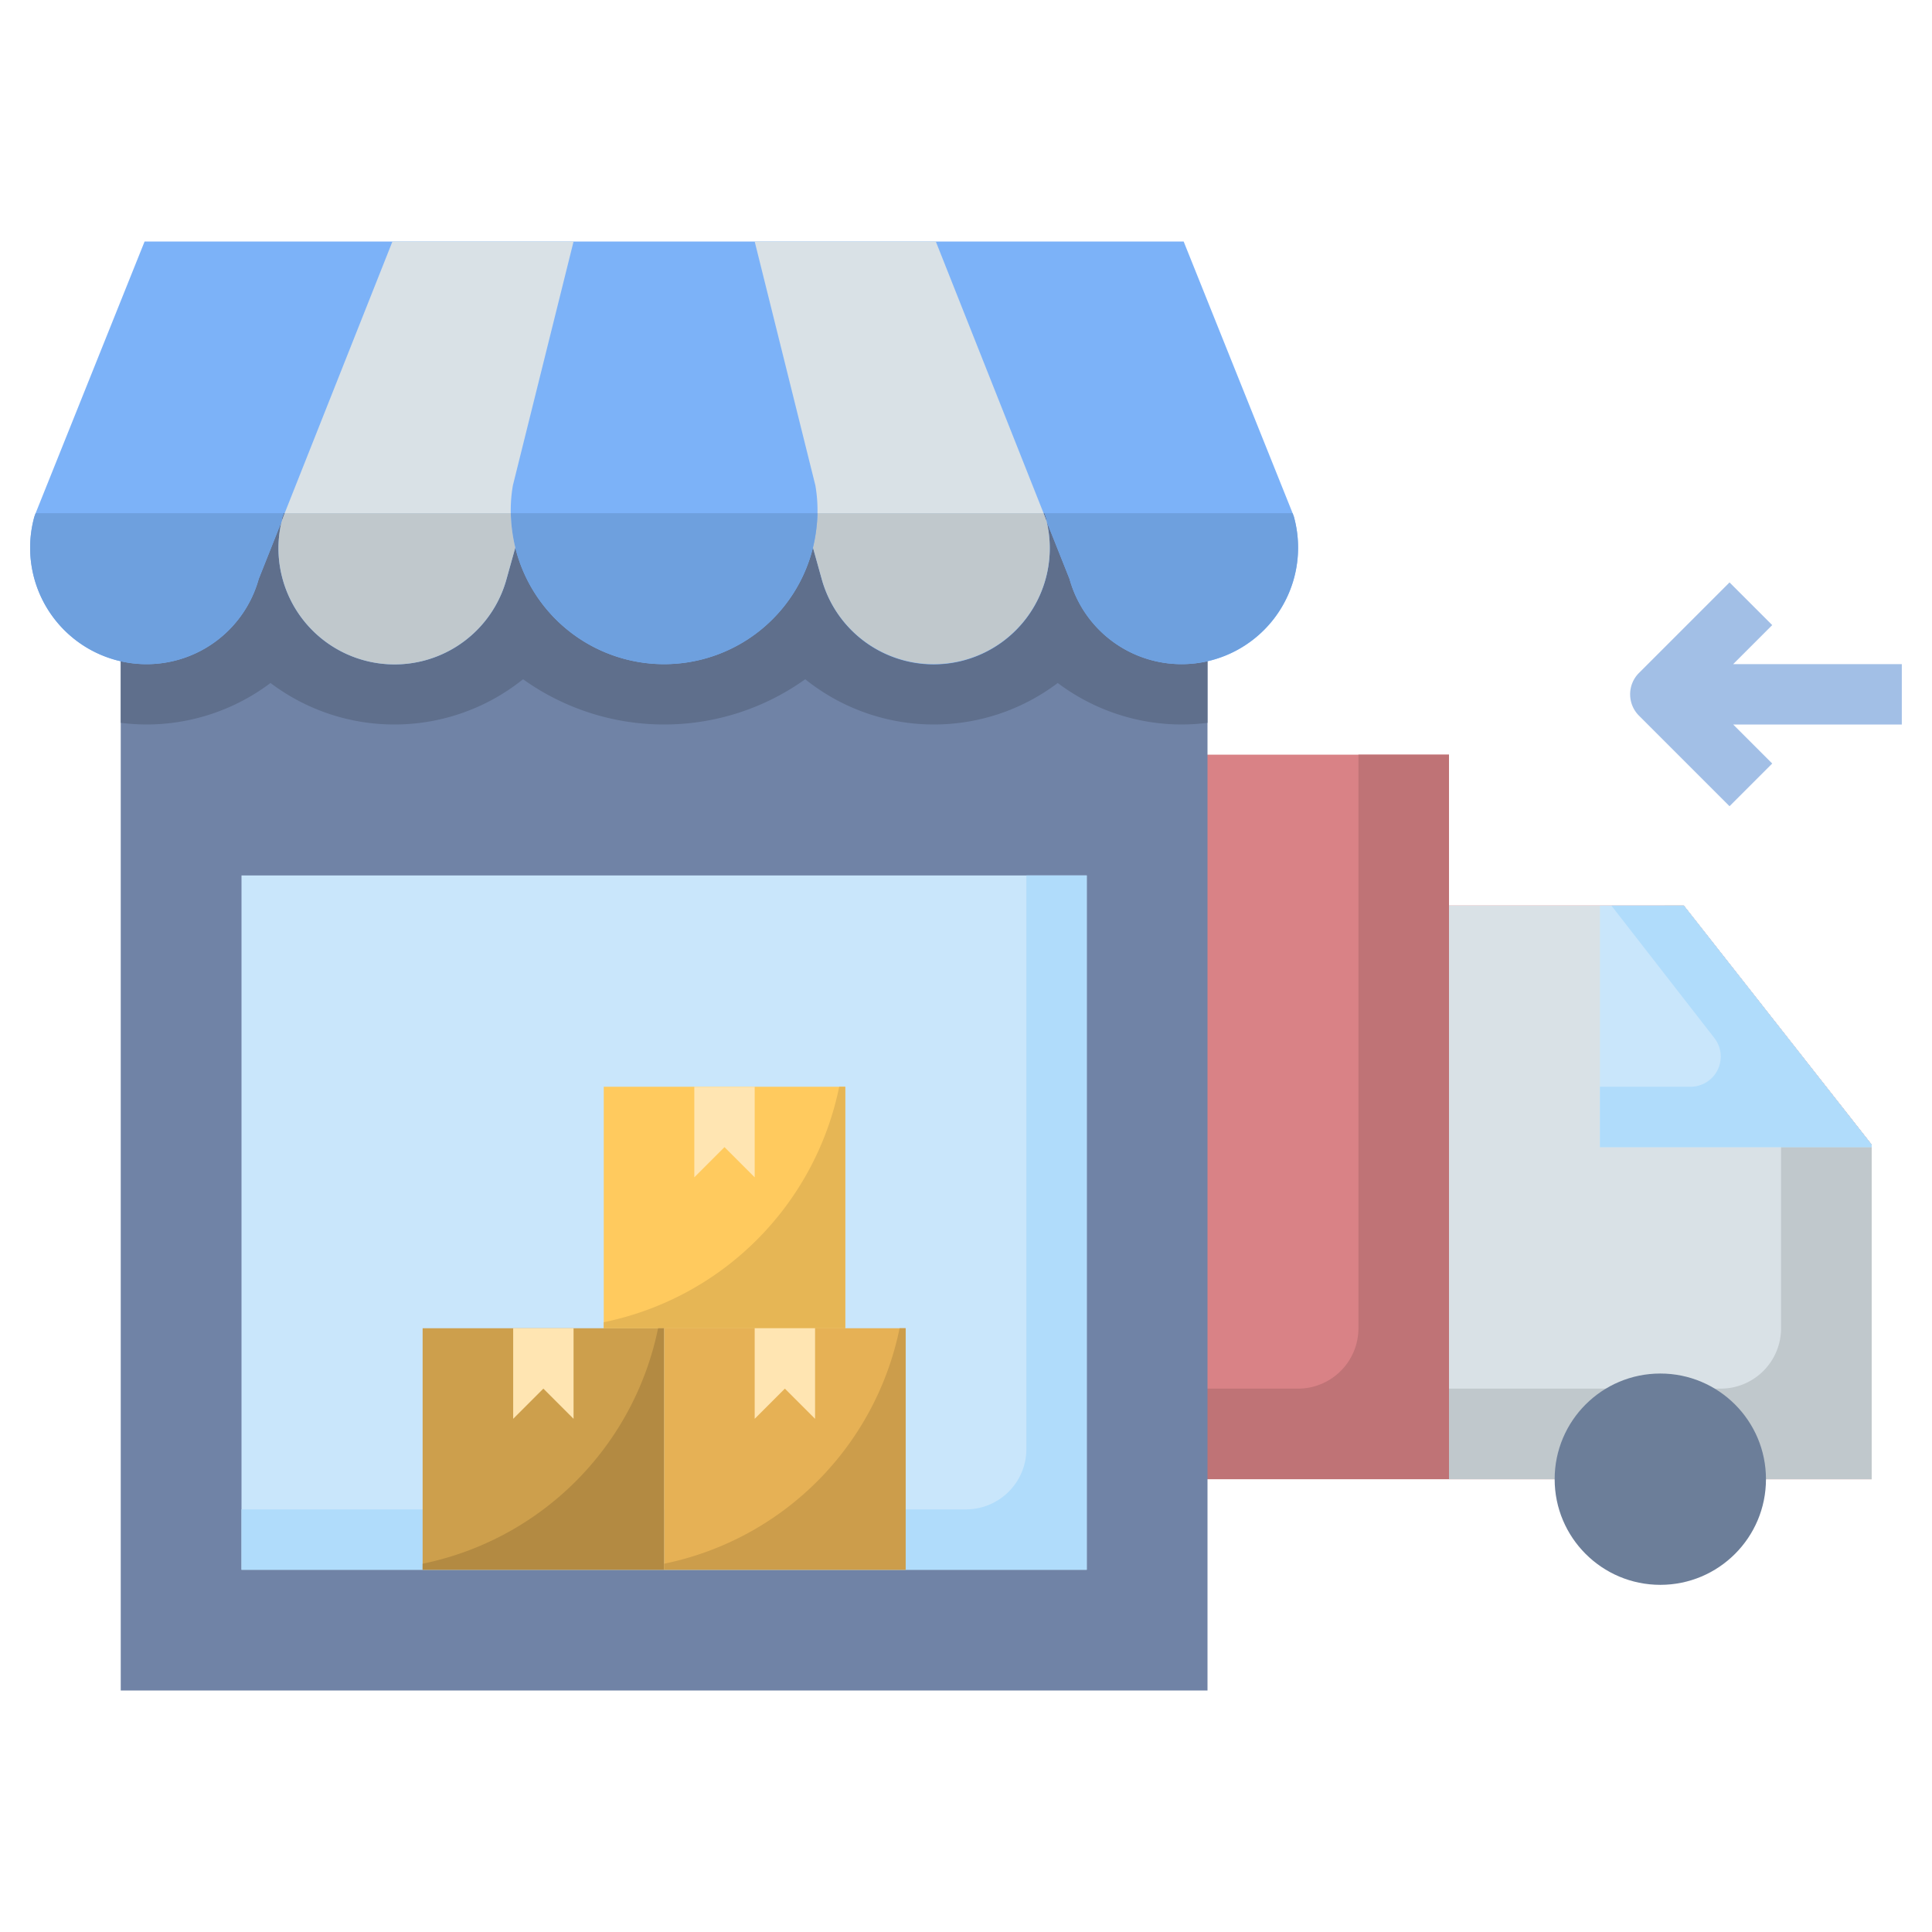 <?xml version="1.0" encoding="UTF-8" standalone="no"?> <svg id="Layer_1" data-name="Layer 1" xmlns="http://www.w3.org/2000/svg" viewBox="0 0 64 64"><circle cx="32" cy="49" r="3" style="fill:#515f73"/><polygon points="55.778 30 48 30 48 25 24 25 24 49 62 49 62 37.917 55.778 30" style="fill:#d98286"/><path d="M55.778,30H48V25H45V44a2,2,0,0,1-2,2H24v3H62V37.917Z" style="fill:#bf7376"/><polygon points="48 30 55.778 30 62 37.917 62 49 48 49 48 30" style="fill:#d9e1e6"/><path d="M55.778,30h-.642l3.436,4.373A2,2,0,0,1,59,35.609V44a2,2,0,0,1-2,2H48v3H62V37.917Z" style="fill:#c0c8cc"/><rect x="4" y="16" width="36" height="40" style="fill:#7083a6"/><rect x="8" y="29" width="28" height="23" transform="translate(44 81) rotate(-180)" style="fill:#c9e6fb"/><polygon points="62 37.92 62 38 53 38 53 30 55.78 30 62 37.92" style="fill:#c9e6fb"/><path d="M40,15h-.819l.808,2.022a.855.855,0,0,1-.845.978.858.858,0,0,1-.823-.624,2.926,2.926,0,0,0-.1-.3l-.678-1.708c-.005-.022-.008-.043-.014-.064-.029-.1-.063-.2-.1-.3H30.944l.826,2.085a.833.833,0,0,1-.84.915.851.851,0,0,1-.821-.626L30,16.993a8.152,8.152,0,0,0,0-1.993H23.9l.166.668a2.083,2.083,0,1,1-4.136,0L20.1,15H13.992a8.143,8.143,0,0,0,0,1.992l-.109.391A.848.848,0,0,1,13.07,18a.833.833,0,0,1-.84-.915L13.056,15H6.573c-.038.1-.072.2-.1.3-.006.021-.009.042-.014.064L5.78,17.072a2.926,2.926,0,0,0-.1.3A.858.858,0,0,1,4.856,18a.855.855,0,0,1-.845-.978L4.819,15H4v8.945A7.14,7.14,0,0,0,4.856,24a6.839,6.839,0,0,0,4.105-1.375,6.81,6.81,0,0,0,8.366-.124,8.035,8.035,0,0,0,9.347,0,6.809,6.809,0,0,0,8.365.124A6.839,6.839,0,0,0,39.144,24,7.14,7.14,0,0,0,40,23.945Z" style="fill:#5f6f8c"/><path d="M55.78,30h-2.4l3.411,4.386A1,1,0,0,1,56,36H53v2h9v-.08Z" style="fill:#b0dcfb"/><circle cx="55" cy="49" r="3.5" style="fill:#6c7e99"/><path d="M42.86,17.11,42.82,17,39.21,8H4.79L1.18,17l-.04.11a3.856,3.856,0,0,0,7.43,2.07l.76-1.91a.453.453,0,0,1,.03-.16L9.4,17h.03l-.1.27a3.846,3.846,0,0,0,7.45,1.91l.29-1.04a5.078,5.078,0,0,0,9.86,0l.29,1.04a3.846,3.846,0,0,0,7.45-1.91l-.1-.27h.03l.04.11a.453.453,0,0,1,.03.16l.76,1.91a3.856,3.856,0,0,0,7.43-2.07Z" style="fill:#7cb2f8"/><path d="M39.14,22a3.844,3.844,0,0,1-3.71-2.82l-.76-1.91a.453.453,0,0,0-.03-.16L34.6,17h8.22l.04.11A3.861,3.861,0,0,1,39.14,22Z" style="fill:#6ea0de"/><path d="M30.93,22a3.844,3.844,0,0,1-3.71-2.82l-.29-1.04A5.394,5.394,0,0,0,27.08,17h7.49l.1.27A3.841,3.841,0,0,1,30.93,22Z" style="fill:#c0c8cc"/><path d="M27.08,17a5.394,5.394,0,0,1-.15,1.14,5.078,5.078,0,0,1-9.86,0A5.394,5.394,0,0,1,16.92,17Z" style="fill:#6ea0de"/><path d="M17.07,18.14l-.29,1.04a3.846,3.846,0,0,1-7.45-1.91l.1-.27h7.49A5.394,5.394,0,0,0,17.07,18.14Z" style="fill:#c0c8cc"/><path d="M9.4,17l-.04.11a.453.453,0,0,0-.03.16l-.76,1.91a3.856,3.856,0,0,1-7.43-2.07L1.18,17Z" style="fill:#6ea0de"/><path d="M34.57,17H27.08a4.814,4.814,0,0,0-.07-.92L25,8h6Z" style="fill:#d9e1e6"/><path d="M19,8l-2.01,8.08a4.814,4.814,0,0,0-.07.92H9.43L13,8Z" style="fill:#d9e1e6"/><path d="M63,22H57.414l1.293-1.293-1.414-1.414-3,3a1,1,0,0,0,0,1.414l3,3,1.414-1.414L57.414,24H63Z" style="fill:#a2bfe6"/><path d="M34,29V48a2,2,0,0,1-2,2H8v2H36V29Z" style="fill:#b0dcfb"/><rect x="20" y="36" width="8" height="8" transform="translate(48 80) rotate(-180)" style="fill:#ffca5e"/><rect x="14" y="44" width="8" height="8" transform="translate(36 96) rotate(-180)" style="fill:#cd9f4c"/><polygon points="25 39 24 38 23 39 23 36 25 36 25 39" style="fill:#ffe5b2"/><polygon points="19 47 18 46 17 47 17 44 19 44 19 47" style="fill:#ffe5b2"/><path d="M20,43.8V44h8V36h-.2A10.009,10.009,0,0,1,20,43.8Z" style="fill:#e6b655"/><path d="M14,51.8V52h8V44h-.2A10.009,10.009,0,0,1,14,51.8Z" style="fill:#b38a42"/><rect x="22" y="44" width="8" height="8" transform="translate(52 96) rotate(-180)" style="fill:#e6b155"/><polygon points="27 47 26 46 25 47 25 44 27 44 27 47" style="fill:#ffe5b2"/><path d="M22,51.8V52h8V44h-.2A10.009,10.009,0,0,1,22,51.8Z" style="fill:#cc9d4b"/></svg>